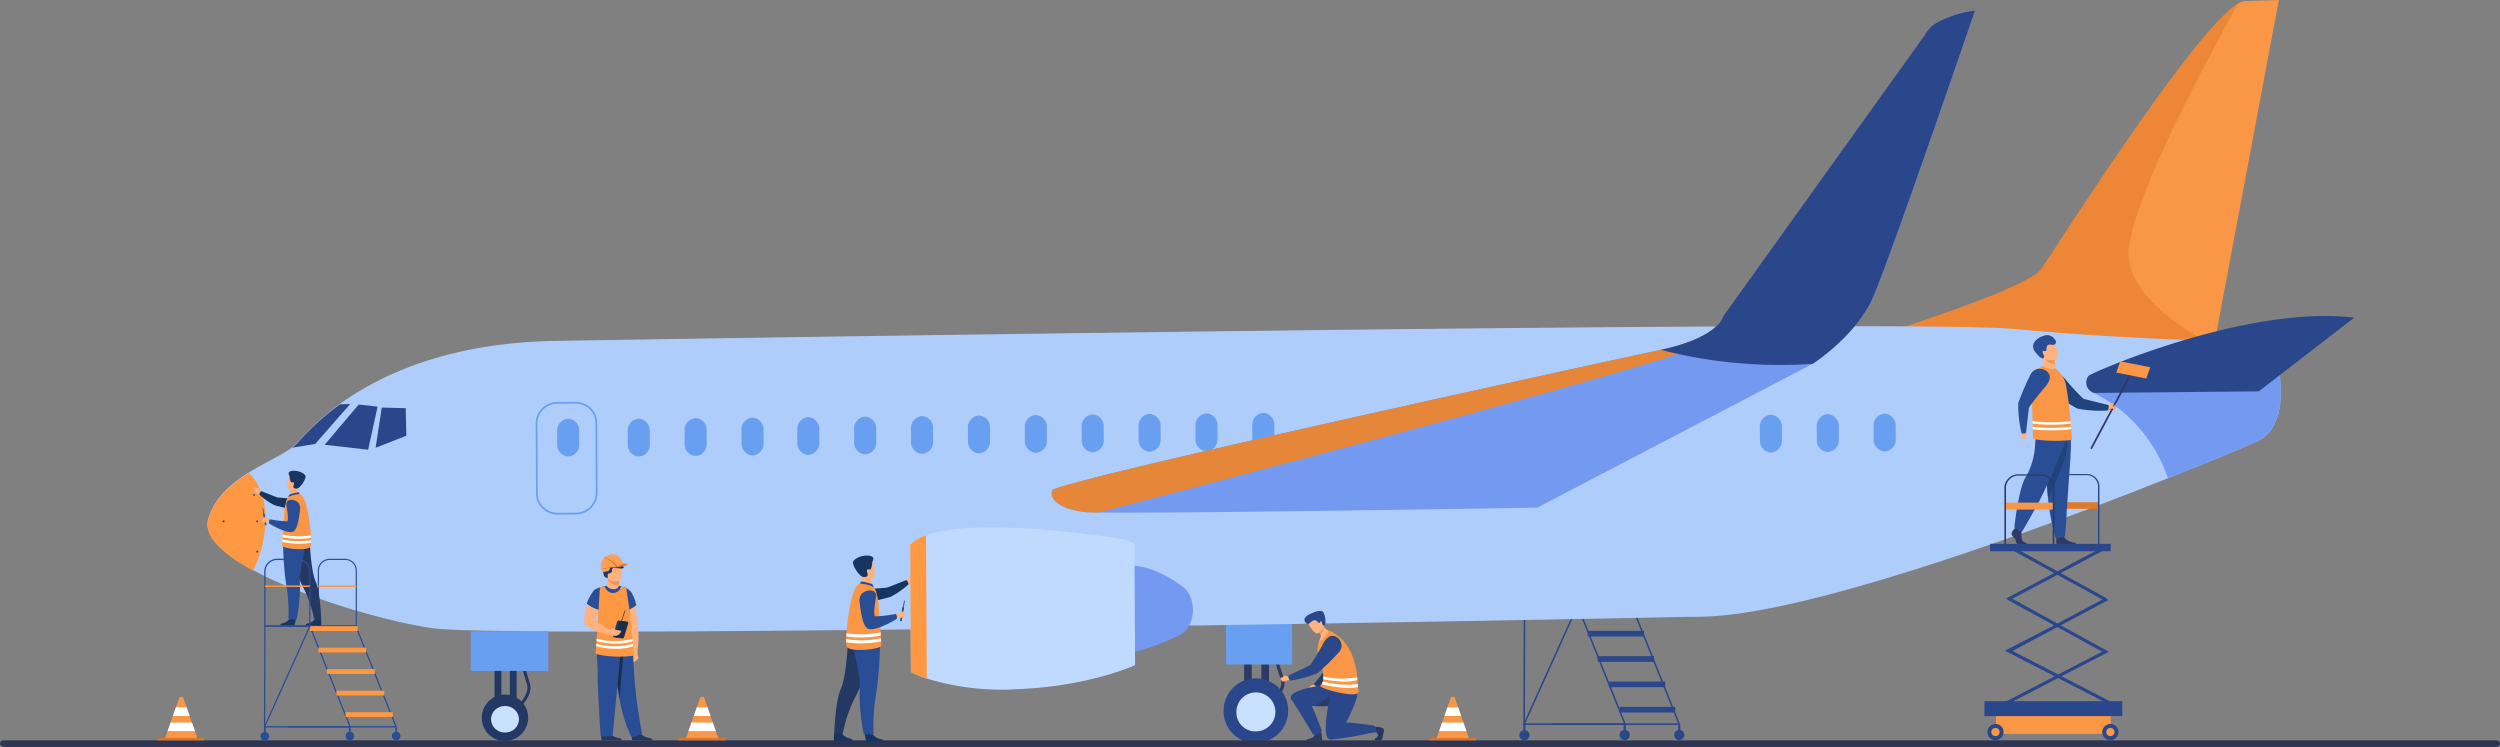 <svg xmlns="http://www.w3.org/2000/svg" width="370.686" height="110.752" viewBox="0 0 370.686 110.752">
  <rect x="0" y="0" width="370.686" height="110.752" fill="#808080" stroke="none"/>
  <g id="Grupo_99767" data-name="Grupo 99767" transform="translate(-209.314 -9324)">
    <g id="Grupo_94607" data-name="Grupo 94607" transform="translate(-1200.82 8403.097)">
      <g id="Grupo_94748" data-name="Grupo 94748" transform="translate(1635.41 1010.567)">
        <g id="Grupo_94745" data-name="Grupo 94745" transform="translate(0.601 0)">
          <path id="Trazado_151471" data-name="Trazado 151471" d="M1676.341,1041.206H1661.1l.057-17.821h8.051l.028.072Zm-15.008-.23H1676l-6.944-17.362h-7.668Z" transform="translate(-1661.103 -1023.385)" fill="#2b478b"/>
        </g>
        <g id="Grupo_94746" data-name="Grupo 94746" transform="translate(4.735 0)">
          <path id="Trazado_151472" data-name="Trazado 151472" d="M1684.833,1041.206H1665.7v-.23h18.8l-6.945-17.362H1665.7v-.229h12.009l.029.072Z" transform="translate(-1665.696 -1023.385)" fill="#2b478b"/>
        </g>
        <rect id="Rectángulo_24272" data-name="Rectángulo 24272" width="8.371" height="0.843" transform="translate(8.633 0.115)" fill="#2b478b"/>
        <rect id="Rectángulo_24273" data-name="Rectángulo 24273" width="8.371" height="0.843" transform="translate(10.124 3.872)" fill="#2b478b"/>
        <rect id="Rectángulo_24274" data-name="Rectángulo 24274" width="8.371" height="0.843" transform="translate(11.616 7.629)" fill="#2b478b"/>
        <rect id="Rectángulo_24275" data-name="Rectángulo 24275" width="8.359" height="0.843" transform="translate(13.275 11.387)" fill="#2b478b"/>
        <rect id="Rectángulo_24276" data-name="Rectángulo 24276" width="8.245" height="0.843" transform="translate(14.872 15.144)" fill="#2b478b"/>
        <path id="Trazado_151473" data-name="Trazado 151473" d="M1676.959,1044.759a.755.755,0,1,1,.755.755A.755.755,0,0,1,1676.959,1044.759Z" transform="translate(-1662.087 -1025.446)" fill="#2b478b"/>
        <g id="Grupo_94747" data-name="Grupo 94747" transform="translate(0.608 0.069)">
          <rect id="Rectángulo_24277" data-name="Rectángulo 24277" width="19.291" height="0.23" transform="matrix(0.411, -0.912, 0.912, 0.411, 0, 17.588)" fill="#2b478b"/>
        </g>
        <rect id="Rectángulo_24278" data-name="Rectángulo 24278" width="0.315" height="1.054" transform="translate(15.469 17.608)" fill="#2b478b"/>
        <path id="Trazado_151474" data-name="Trazado 151474" d="M1660.435,1044.8a.755.755,0,1,1,.756.755A.756.756,0,0,1,1660.435,1044.8Z" transform="translate(-1660.435 -1025.451)" fill="#2b478b"/>
        <rect id="Rectángulo_24279" data-name="Rectángulo 24279" width="0.315" height="1.054" transform="translate(0.598 17.647)" fill="#2b478b"/>
        <path id="Trazado_151475" data-name="Trazado 151475" d="M1685.943,1044.759a.755.755,0,1,1,.755.755A.755.755,0,0,1,1685.943,1044.759Z" transform="translate(-1662.985 -1025.446)" fill="#2b478b"/>
        <rect id="Rectángulo_24280" data-name="Rectángulo 24280" width="0.315" height="0.848" transform="translate(23.555 17.814)" fill="#2b478b"/>
      </g>
      <rect id="Rectángulo_24281" data-name="Rectángulo 24281" width="1.137" height="6.256" transform="translate(1594.604 1019.046)" fill="#2c3a64"/>
      <rect id="Rectángulo_24282" data-name="Rectángulo 24282" width="1.137" height="6.256" transform="translate(1597.162 1019.046)" fill="#2c3a64"/>
      <g id="Grupo_94749" data-name="Grupo 94749" transform="translate(1598.151 1017.802)">
        <path id="Trazado_151476" data-name="Trazado 151476" d="M1619.334,1039.12l-.3-.391c.024-.019,2.449-1.877,1.885-3.472-.627-1.774-1.137-3.688-1.143-3.708l.474-.125c.005.018.51,1.915,1.131,3.669C1622.07,1037.026,1619.446,1039.035,1619.334,1039.12Z" transform="translate(-1619.038 -1031.424)" fill="#2c3a64"/>
      </g>
      <g id="Grupo_94750" data-name="Grupo 94750" transform="translate(1486.593 1018.64)">
        <path id="Trazado_151477" data-name="Trazado 151477" d="M1495.38,1039.848l-.293-.351c.023-.018,2.182-1.841,1.675-3.416-.557-1.731-1.008-3.6-1.013-3.619l.444-.107c0,.019.452,1.872,1,3.586C1497.8,1037.81,1495.478,1039.766,1495.38,1039.848Z" transform="translate(-1495.087 -1032.355)" fill="#233862"/>
      </g>
      <path id="Trazado_151478" data-name="Trazado 151478" d="M1621.927,1032.553h-9.792l-.042-5.949,9.818-.207Z" transform="translate(-20.192 -13.119)" fill="#699ff0"/>
      <path id="Trazado_151479" data-name="Trazado 151479" d="M1778.951,923.761l-9.582,51.051-.458-.013-49.561-1.26s22.24-6.892,24.337-9.841c1.974-2.78,22.622-35.476,29.2-39.39a2.333,2.333,0,0,1,1.046-.381Z" transform="translate(-30.916 -2.857)" fill="#f99746"/>
      <path id="Trazado_151480" data-name="Trazado 151480" d="M1768.911,974.86l-49.561-1.26s22.24-6.892,24.337-9.841c1.974-2.779,22.622-35.476,29.2-39.39-5.252,9.445-17.356,32.093-16.164,38.226C1757.861,968.438,1765.254,972.954,1768.911,974.86Z" transform="translate(-30.916 -2.918)" fill="#e27727" opacity="0.5"/>
      <path id="Trazado_151481" data-name="Trazado 151481" d="M1749.9,993.354c-.059.065-.121.129-.183.191a5.05,5.05,0,0,1-.394.355h0v0c-.068.056-.139.11-.212.164s-.148.1-.224.156h0v0c-.075.05-.154.1-.235.144s-.164.093-.247.137h0v0c-.082.043-.17.085-.257.124h0v0l-.076.033h0l-.08.037h0v0c-.029.011-.058.023-.086.036h0v0l-.091.039h0v0c-.032.012-.063.027-.1.041h0v0l-.1.042h0v0l-.105.046-.109.047h0v0c-.038.016-.075.031-.114.05s-.079.033-.119.052l-.251.108h0v0c-.043.017-.088.036-.131.056h0l-.137.057-.1.043c-.359.154-.758.326-1.2.511-.081.033-.164.069-.247.105-1.149.486-2.547,1.067-4.152,1.725l-.506.206c-.279.115-.567.232-.859.351l-.191.077c-.089.037-.179.073-.27.111l-.272.11-.278.112-.279.112-.283.114-.287.115-.286.115,0,0-.291.116-.21.086a.726.726,0,0,0-.084.034h0l-.3.117q-.749.3-1.528.61l-.911.363c-.264.1-.529.208-.8.314l-.607.24c-.791.31-1.6.629-2.436.951l-.5.2-.874.337-.8.311-.9.344c-9.974,3.826-22.093,8.205-33.388,11.625-.4.12-.792.239-1.185.355q-.3.089-.59.175-.59.175-1.175.345-1.757.512-3.475.985-.572.158-1.137.31l-.566.152-1.121.3c-.372.1-.741.192-1.109.284s-.732.184-1.1.274-.724.178-1.083.264-.714.17-1.067.253-.705.162-1.054.24l-.52.116q-1.037.23-2.04.431c-.167.034-.332.069-.5.1-.33.065-.658.129-.984.189-.648.122-1.285.235-1.908.337q-.7.117-1.378.215c-.3.044-.6.086-.891.123-.44.06-.873.112-1.295.158q-.846.093-1.642.152c-.266.021-.527.037-.783.051q-.193.012-.384.019-.378.018-.743.026c-.088,0-.178,0-.272.007h-.067c-.059,0-.118,0-.178,0l-.727.016-.209,0-.262,0-.414.01-.226,0-.23,0-.475.01c-.163,0-.327.006-.5.01l-.255.005-.651.013-.311.006-.673.014c-.1,0-.2,0-.295.007-.282,0-.572.011-.867.017l-2.62.052c-.114,0-.228.006-.344.006l-.7.015-1.086.022c-.15,0-.3,0-.448.008-.348.006-.7.013-1.058.021l-.388.008-.745.013-.817.016c-.145,0-.288,0-.435.008l-.411.008-.658.013q-1.909.035-3.974.076l-.6.011c-.305,0-.613.01-.924.017l-2.2.042c-.057,0-.116,0-.174,0-.644.011-1.3.023-1.958.037h-.093l-12.669.23c-.227,0-.455.006-.683.012l-2.752.048-1.75.031c-.031,0-.065,0-.1,0q-1,.016-2.017.035c-.083,0-.166,0-.251,0q-1.785.029-3.61.063l-.936.015-.284.005q-1.6.026-3.219.054l-1.418.023-.942.016c-.637.009-1.278.021-1.92.031l-2.892.048c-.088,0-.175,0-.261,0-.4.005-.8.013-1.2.02h-.084l-3.589.058-.1,0-2.5.041c-.536.007-1.072.018-1.611.026l-1,.017-4.2.065h-.037l-7.022.106-.967.015h-.068l-3.1.046-.956.013q-1.333.021-2.669.04l-5.427.075-3.428.048q-1.077.012-2.152.029l-5.115.067c-.081,0-.162,0-.243,0l-3.2.04-4.53.054-1.807.021c-.185,0-.366,0-.548.007l-3.626.041-.531.006-2.465.026c-3.469.036-6.88.071-10.209.1l-1.2.011-.731.006-.975.008q-.972.006-1.932.016c-12.416.1-23.495.14-32.058.09q-1.309-.006-2.537-.017c-2.032-.017-3.9-.041-5.574-.072-4.749-.082-7.993-.221-9.294-.418-7.026-1.074-18.9-4.527-26.366-8.582-4.5-2.447-7.4-5.113-6.657-7.608.944-3.176,3.451-5.279,6.076-6.9,2.276-1.41,4.64-2.456,6.148-3.531.088-.064.173-.124.254-.188a5.456,5.456,0,0,0,.722-.651c.033-.039.067-.072.1-.118a39.756,39.756,0,0,1,2.877-2.922,38.191,38.191,0,0,1,3.351-2.721.142.142,0,0,0,.021-.014c5.79-4.179,15.689-8.964,31.431-9.333,0,0,30.826-.514,69.3-1.04h0l11.707-.158h0l3.979-.053h0l6.022-.078h0q5.043-.065,10.142-.127,1.021-.012,2.044-.026l4.078-.049,8.172-.1,4.07-.047c18.844-.21,37.269-.379,52.989-.461h0l1.839-.009c6.856-.032,13.165-.046,18.73-.04,2.663,0,5.156.014,7.457.027,8.331.052,14.151.176,16.438.4,5.941.569,12.562,1,18.6,1.311.5.027.991.052,1.479.076l.075,0q1.123.058,2.208.106l.067,0q1.257.059,2.453.112c1.164.049,2.282.095,3.339.136l1.337.051c5.207.193,8.666.272,8.666.272s.029.089.079.256c0,.014.008.029.013.044l.043.148c.031.108.066.235.1.378.049.19.1.409.164.653v0q.022.091.043.186h0c.047.2.1.423.146.657.034.164.069.334.1.508.017.1.036.194.054.294s.04.218.057.329c.027.159.052.321.078.487.009.067.019.133.028.2.016.118.032.237.048.356.008.062.016.124.023.186.015.12.029.241.041.364l.019.188c.012.123.023.249.033.374C1751.9,988.383,1751.637,991.44,1749.9,993.354Z" transform="translate(-3.417 -8.238)" fill="#afcdfb"/>
      <path id="Trazado_151482" data-name="Trazado 151482" d="M1779.211,995.093c-1.616.734-6.464,2.787-13.13,5.438a21.935,21.935,0,0,0-10.968-12.662l27.019-5.666C1782.911,985.544,1784.006,992.915,1779.211,995.093Z" transform="translate(-34.492 -8.701)" fill="#739af0"/>
      <g id="Grupo_94751" data-name="Grupo 94751" transform="translate(1492.748 982.121)">
        <path id="Trazado_151483" data-name="Trazado 151483" d="M1618.1,997.386h0a1.74,1.74,0,0,1-1.645-1.818l-.01-1.94a1.758,1.758,0,0,1,1.626-1.849h0a1.74,1.74,0,0,1,1.644,1.818l.01,1.941A1.757,1.757,0,0,1,1618.1,997.386Z" transform="translate(-1513.376 -991.779)" fill="#699ff0"/>
        <path id="Trazado_151484" data-name="Trazado 151484" d="M1608.731,997.473h0a1.738,1.738,0,0,1-1.644-1.817l-.01-1.942a1.757,1.757,0,0,1,1.626-1.848h0a1.739,1.739,0,0,1,1.644,1.818l.01,1.941A1.755,1.755,0,0,1,1608.731,997.473Z" transform="translate(-1512.439 -991.788)" fill="#699ff0"/>
        <path id="Trazado_151485" data-name="Trazado 151485" d="M1599.359,997.561h0a1.74,1.74,0,0,1-1.645-1.818l-.01-1.942a1.755,1.755,0,0,1,1.625-1.847h0a1.739,1.739,0,0,1,1.645,1.818l.01,1.94A1.757,1.757,0,0,1,1599.359,997.561Z" transform="translate(-1511.502 -991.797)" fill="#699ff0"/>
        <path id="Trazado_151486" data-name="Trazado 151486" d="M1589.988,997.648h0a1.738,1.738,0,0,1-1.646-1.818l-.01-1.941a1.758,1.758,0,0,1,1.626-1.849h0a1.74,1.74,0,0,1,1.644,1.818l.01,1.94A1.755,1.755,0,0,1,1589.988,997.648Z" transform="translate(-1510.565 -991.805)" fill="#699ff0"/>
        <path id="Trazado_151487" data-name="Trazado 151487" d="M1580.616,997.736h0a1.739,1.739,0,0,1-1.644-1.818l-.01-1.941a1.757,1.757,0,0,1,1.625-1.849h0a1.74,1.74,0,0,1,1.645,1.818l.01,1.941A1.757,1.757,0,0,1,1580.616,997.736Z" transform="translate(-1509.628 -991.814)" fill="#699ff0"/>
        <path id="Trazado_151488" data-name="Trazado 151488" d="M1571.244,997.823h0A1.74,1.74,0,0,1,1569.6,996l-.01-1.94a1.757,1.757,0,0,1,1.626-1.849h0a1.739,1.739,0,0,1,1.644,1.818l.01,1.941A1.757,1.757,0,0,1,1571.244,997.823Z" transform="translate(-1508.691 -991.822)" fill="#699ff0"/>
        <path id="Trazado_151489" data-name="Trazado 151489" d="M1561.872,997.91h0a1.738,1.738,0,0,1-1.644-1.817l-.01-1.941a1.757,1.757,0,0,1,1.625-1.849h0a1.74,1.74,0,0,1,1.645,1.818l.01,1.942A1.757,1.757,0,0,1,1561.872,997.91Z" transform="translate(-1507.754 -991.831)" fill="#699ff0"/>
        <path id="Trazado_151490" data-name="Trazado 151490" d="M1552.5,998h0a1.74,1.74,0,0,1-1.645-1.818l-.01-1.941a1.757,1.757,0,0,1,1.626-1.848h0a1.739,1.739,0,0,1,1.644,1.818l.01,1.94A1.757,1.757,0,0,1,1552.5,998Z" transform="translate(-1506.817 -991.84)" fill="#699ff0"/>
        <path id="Trazado_151491" data-name="Trazado 151491" d="M1543.129,998.085h0a1.738,1.738,0,0,1-1.644-1.818l-.01-1.94a1.756,1.756,0,0,1,1.625-1.848h0a1.739,1.739,0,0,1,1.645,1.818l.01,1.94A1.755,1.755,0,0,1,1543.129,998.085Z" transform="translate(-1505.88 -991.849)" fill="#699ff0"/>
        <path id="Trazado_151492" data-name="Trazado 151492" d="M1533.944,998.171h0a1.74,1.74,0,0,1-1.644-1.818l-.01-1.941a1.756,1.756,0,0,1,1.626-1.848h0a1.738,1.738,0,0,1,1.644,1.818l.01,1.94A1.757,1.757,0,0,1,1533.944,998.171Z" transform="translate(-1504.962 -991.857)" fill="#699ff0"/>
        <path id="Trazado_151493" data-name="Trazado 151493" d="M1524.572,998.258h0a1.739,1.739,0,0,1-1.644-1.818l-.01-1.94a1.757,1.757,0,0,1,1.625-1.849h0a1.74,1.74,0,0,1,1.645,1.818l.011,1.941A1.758,1.758,0,0,1,1524.572,998.258Z" transform="translate(-1504.025 -991.866)" fill="#699ff0"/>
        <path id="Trazado_151494" data-name="Trazado 151494" d="M1515.2,998.346h0a1.74,1.74,0,0,1-1.645-1.818l-.009-1.941a1.757,1.757,0,0,1,1.626-1.848h0a1.74,1.74,0,0,1,1.645,1.818l.01,1.941A1.758,1.758,0,0,1,1515.2,998.346Z" transform="translate(-1503.088 -991.875)" fill="#699ff0"/>
        <path id="Trazado_151495" data-name="Trazado 151495" d="M1503.58,998.346h0a1.74,1.74,0,0,1-1.644-1.818l-.01-1.941a1.758,1.758,0,0,1,1.626-1.848h0a1.74,1.74,0,0,1,1.645,1.818l.01,1.941A1.758,1.758,0,0,1,1503.58,998.346Z" transform="translate(-1501.926 -991.875)" fill="#699ff0"/>
      </g>
      <g id="Grupo_94752" data-name="Grupo 94752" transform="translate(1671.074 982.238)">
        <path id="Trazado_151496" data-name="Trazado 151496" d="M1720.461,997.516h0a1.739,1.739,0,0,1-1.645-1.818l-.01-1.941a1.757,1.757,0,0,1,1.626-1.849h0a1.739,1.739,0,0,1,1.644,1.818l.011,1.941A1.757,1.757,0,0,1,1720.461,997.516Z" transform="translate(-1701.936 -991.909)" fill="#699ff0"/>
        <path id="Trazado_151497" data-name="Trazado 151497" d="M1711.088,997.6h0a1.739,1.739,0,0,1-1.644-1.818l-.01-1.942a1.755,1.755,0,0,1,1.626-1.847h0a1.739,1.739,0,0,1,1.645,1.817l.01,1.942A1.758,1.758,0,0,1,1711.088,997.6Z" transform="translate(-1700.999 -991.918)" fill="#699ff0"/>
        <path id="Trazado_151498" data-name="Trazado 151498" d="M1701.717,997.691h0a1.738,1.738,0,0,1-1.644-1.818l-.011-1.941a1.757,1.757,0,0,1,1.626-1.849h0a1.739,1.739,0,0,1,1.644,1.818l.01,1.94A1.756,1.756,0,0,1,1701.717,997.691Z" transform="translate(-1700.062 -991.926)" fill="#699ff0"/>
      </g>
      <g id="Grupo_94753" data-name="Grupo 94753" transform="translate(1489.56 980.483)">
        <path id="Trazado_151499" data-name="Trazado 151499" d="M1501.675,1006.678a3.275,3.275,0,0,1-2.32-.943,3.038,3.038,0,0,1-.922-2.16l-.049-10.431a3.215,3.215,0,0,1,3.241-3.16l2.608-.024a3.269,3.269,0,0,1,2.351.944,3.037,3.037,0,0,1,.921,2.159l.049,10.431a3.215,3.215,0,0,1-3.24,3.161l-2.609.023Zm2.588-16.463h-.029l-2.608.023a2.96,2.96,0,0,0-2.988,2.9l.05,10.431a2.789,2.789,0,0,0,.846,1.979,3.028,3.028,0,0,0,2.169.869l2.607-.023a2.959,2.959,0,0,0,2.988-2.9l-.05-10.431a2.786,2.786,0,0,0-.846-1.978A3.022,3.022,0,0,0,1504.263,990.214Z" transform="translate(-1498.383 -989.959)" fill="#699ff0"/>
      </g>
      <path id="Trazado_151500" data-name="Trazado 151500" d="M1466.874,990.321l-5.189,5.927-3.382.546a5.544,5.544,0,0,0,.721-.651c.034-.038.066-.072.1-.117A39.985,39.985,0,0,1,1462,993.1a38.209,38.209,0,0,1,3.352-2.721l.02-.014Z" transform="translate(-4.816 -9.512)" fill="#2b478b"/>
      <path id="Trazado_151501" data-name="Trazado 151501" d="M1468.667,990.406l-5.049,5.966,6.451.736,1.4-6.392Z" transform="translate(-5.348 -9.521)" fill="#2b478b"/>
      <path id="Trazado_151502" data-name="Trazado 151502" d="M1472.925,990.9l-.912,5.965,4.558-1.782-.088-4.087Z" transform="translate(-6.187 -9.57)" fill="#2b478b"/>
      <rect id="Rectángulo_24283" data-name="Rectángulo 24283" width="11.505" height="5.888" transform="translate(1479.932 1014.51)" fill="#699ff0"/>
      <rect id="Rectángulo_24284" data-name="Rectángulo 24284" width="1.009" height="5.578" transform="translate(1483.462 1020.379)" fill="#233862"/>
      <rect id="Rectángulo_24285" data-name="Rectángulo 24285" width="1.009" height="5.578" transform="translate(1485.731 1020.379)" fill="#233862"/>
      <path id="Trazado_151504" data-name="Trazado 151504" d="M1489.521,1041.829a3.433,3.433,0,1,1,3.428,3.264A3.349,3.349,0,0,1,1489.521,1041.829Z" transform="translate(-7.937 -14.336)" fill="#233862"/>
      <ellipse id="Elipse_5033" data-name="Elipse 5033" cx="2.072" cy="1.972" rx="2.072" ry="1.972" transform="translate(1482.94 1025.58)" fill="#cae0ff"/>
      <g id="Grupo_94754" data-name="Grupo 94754" transform="translate(1591.574 1022.052)">
        <path id="Trazado_151505" data-name="Trazado 151505" d="M1611.73,1040.646a4.786,4.786,0,1,1,4.777,4.5A4.645,4.645,0,0,1,1611.73,1040.646Z" transform="translate(-1611.73 -1036.146)" fill="#2b478b"/>
        <path id="Trazado_151506" data-name="Trazado 151506" d="M1613.83,1040.933a2.892,2.892,0,1,1,2.887,2.719A2.808,2.808,0,0,1,1613.83,1040.933Z" transform="translate(-1611.94 -1036.353)" fill="#cae0ff"/>
      </g>
      <path id="Trazado_151507" data-name="Trazado 151507" d="M1603.258,1027.219c2.364-1.2,2.6-5.535.391-7.175s-5.166-3.215-8.316-3.142c-6.477.149-2.612,13-.452,13.063C1596.151,1030,1600.111,1028.812,1603.258,1027.219Z" transform="translate(-18.158 -12.17)" fill="#739af0"/>
      <path id="Trazado_151508" data-name="Trazado 151508" d="M1754.186,984.685c.225-.373,23.411-10.558,39.388-8.624l-14.161,10.932-24.428.237A1.613,1.613,0,0,1,1754.186,984.685Z" transform="translate(-34.364 -8.062)" fill="#2b478b"/>
      <g id="Grupo_94755" data-name="Grupo 94755" transform="translate(1566.078 922.479)">
        <path id="Trazado_151509" data-name="Trazado 151509" d="M1720.295,925.512s-12.635,36.952-15.171,42.62-8.876,9.739-8.876,9.739l-.039.018L1655.4,999.206s-53.365.892-65.013.726h0c-1.057-.017-1.77-.042-2.068-.076-3.574-.41-5.368-1.878-4.817-3.22s81.047-18.9,89.967-20.772c.084-.019.169-.038.254-.053,8.676-1.876,9.207-4.939,9.207-4.939l29.91-41.724a4.632,4.632,0,0,1,1.79-1.838A15.821,15.821,0,0,1,1720.295,925.512Z" transform="translate(-1583.401 -925.512)" fill="#739af0"/>
        <path id="Trazado_151510" data-name="Trazado 151510" d="M1714.626,927.51c-7.991,11.84-30.1,44.5-32.278,46.784-2.342,2.461-74.288,21.2-91.962,25.839h0c-1.057-.017-1.77-.042-2.068-.075-3.574-.411-5.368-1.879-4.817-3.22s81.047-18.9,89.967-20.773,9.46-4.992,9.46-4.992l29.91-41.724A4.632,4.632,0,0,1,1714.626,927.51Z" transform="translate(-1583.401 -925.712)" fill="#e58638"/>
        <path id="Trazado_151511" data-name="Trazado 151511" d="M1730.328,925.512s-12.635,36.952-15.171,42.62-8.876,9.739-8.876,9.739l-.038.018a70.943,70.943,0,0,1-22.49-2.077c8.676-1.876,9.206-4.939,9.206-4.939l29.91-41.724a4.639,4.639,0,0,1,1.789-1.838A15.824,15.824,0,0,1,1730.328,925.512Z" transform="translate(-1593.435 -925.512)" fill="#2b478b"/>
      </g>
      <path id="Trazado_151515" data-name="Trazado 151515" d="M1452.862,1009.565a17.25,17.25,0,0,1-1.778,6.59c-4.5-2.447-7.4-5.113-6.657-7.608.944-3.176,3.451-5.279,6.076-6.9l.056.134S1453.338,1004.163,1452.862,1009.565Z" transform="translate(-3.417 -10.645)" fill="#ff9843"/>
      <g id="P297LW" transform="translate(1496.773 1003.096)">
        <path id="Trazado_151516" data-name="Trazado 151516" d="M1512.553,1022s.36,2.056.757,4.206c.429,2.335.9,4.78.988,4.811.17.059.426-.279.542-.563a13.38,13.38,0,0,0,.186-3.21,6.186,6.186,0,0,0-.082-.693c-.163-.77-.187-3.492-.694-3.925A4.461,4.461,0,0,0,1512.553,1022Z" transform="translate(-1507.013 -1015.776)" fill="#ffb27d"/>
        <path id="Trazado_151517" data-name="Trazado 151517" d="M1515.082,1031.01a1.2,1.2,0,0,0,.04.666c.127.331.154.424-.082.609s-.492.445-.67.368-.067-1.586-.067-1.586Z" transform="translate(-1507.184 -1016.676)" fill="#ffb27d"/>
        <path id="Trazado_151518" data-name="Trazado 151518" d="M1514.358,1045.563c-.219-.134-.094-1.133-.094-1.133s1.022-.818,1.164-.192.971.907,1.444.984a.509.509,0,0,1,.459.341Z" transform="translate(-1507.181 -1017.975)" fill="#233862"/>
        <path id="Trazado_151519" data-name="Trazado 151519" d="M1509.313,1045.563c-.219-.134-.1-1.133-.1-1.133s1.024-.818,1.164-.192.972.907,1.445.984a.508.508,0,0,1,.459.341Z" transform="translate(-1506.676 -1017.975)" fill="#233862"/>
        <path id="Trazado_151520" data-name="Trazado 151520" d="M1510.851,1032.478c.363,1.538.822,3.294,1,4.284.021.115.038.22.051.312s.021.173.025.24a20.539,20.539,0,0,0,1.823,6.194c.4.153,1.044-.172,1.379-.278a.288.288,0,0,0,.2-.326,71.269,71.269,0,0,1-1.27-10.958c-.05-1.434-.114-2.453-.114-2.453s-3.576-.954-3.6.253A15.93,15.93,0,0,0,1510.851,1032.478Z" transform="translate(-1506.793 -1016.488)" fill="#2a4e96"/>
        <path id="Trazado_151521" data-name="Trazado 151521" d="M1510.907,1032.666c.364,1.538.822,3.294,1,4.284.021.115.13,1.088.144,1.181l.626-7.112-.887.082Z" transform="translate(-1506.848 -1016.677)" fill="#192e4f"/>
        <path id="Trazado_151522" data-name="Trazado 151522" d="M1511.918,1019.983v.175s.048.548-.626.627-1.185-.213-1.167-.635a4.876,4.876,0,0,0,.132-.822,1.9,1.9,0,0,0-.024-.328l1.306-.026.384.063Z" transform="translate(-1506.77 -1015.473)" fill="#ffb27d"/>
        <path id="Trazado_151523" data-name="Trazado 151523" d="M1511.934,1018.97l-.005.946a1.1,1.1,0,0,1-.471.1,1.458,1.458,0,0,1-1.191-.76,1.8,1.8,0,0,0-.024-.328l1.306-.026Z" transform="translate(-1506.782 -1015.466)" fill="#ed975d"/>
        <path id="Trazado_151524" data-name="Trazado 151524" d="M1512.068,1030.182l-1.261,13.179a3.53,3.53,0,0,1-1.778.069s-.491-7.206-.445-8.967-.4-4.713.1-5.038S1512.068,1030.182,1512.068,1030.182Z" transform="translate(-1506.603 -1016.511)" fill="#2a4e96"/>
        <path id="Trazado_151525" data-name="Trazado 151525" d="M1511.975,1019.18s-1.672.339-1.867-.707-.541-1.7.518-1.965,1.342.1,1.492.433S1512.4,1019.066,1511.975,1019.18Z" transform="translate(-1506.747 -1015.218)" fill="#ffb27d"/>
        <path id="Trazado_151526" data-name="Trazado 151526" d="M1510.146,1018.658s-.581.131-.636-.927c-.022-.408-.124-1.839,1.041-1.789a2.371,2.371,0,0,1,1.8.849c.8.9-1.139.229-1.4.438s-.012.551-.306.674-.528.123-.477.392S1510.146,1018.658,1510.146,1018.658Z" transform="translate(-1506.708 -1015.169)" fill="#233862"/>
        <path id="Trazado_151527" data-name="Trazado 151527" d="M1512.471,1016.726a5.745,5.745,0,0,1-.842.233l-1.031.071-1.412.248a1.883,1.883,0,0,1,.415-1.707h0a.661.661,0,0,1,.053-.048,1.843,1.843,0,0,1,.771-.379C1512.113,1014.72,1512.464,1016.664,1512.471,1016.726Z" transform="translate(-1506.671 -1015.084)" fill="#ff9e55"/>
        <g id="Grupo_94756" data-name="Grupo 94756" transform="translate(2.916 0.437)">
          <path id="Trazado_151528" data-name="Trazado 151528" d="M1511.7,1016.977l-.267.035a3.625,3.625,0,0,0-1.794-1.374l.013-.018h0c.014-.017.025-.026.045-.051l.009,0A3.911,3.911,0,0,1,1511.7,1016.977Z" transform="translate(-1509.638 -1015.569)" fill="#e27830"/>
        </g>
        <path id="Trazado_151529" data-name="Trazado 151529" d="M1510.6,1017.246a1.144,1.144,0,0,0-.229.4c-.047.2-.964.317-1.027.214a2.776,2.776,0,0,1-.156-.368Z" transform="translate(-1506.677 -1015.3)" fill="#ff9e55"/>
        <path id="Trazado_151530" data-name="Trazado 151530" d="M1510.761,1017.181a6.838,6.838,0,0,0,2.46-.375.072.072,0,0,0-.015-.134,3.227,3.227,0,0,0-.639-.072A3.312,3.312,0,0,1,1510.761,1017.181Z" transform="translate(-1506.834 -1015.235)" fill="#e27830"/>
        <path id="Trazado_151531" data-name="Trazado 151531" d="M1506.787,1022.926a6.978,6.978,0,0,1,1.136-2.061,4.3,4.3,0,0,1,1.3-.481c.139-.032.264-.059.361-.079.126-.026.2-.04.207-.04h0a.564.564,0,0,0,.236.3,1.617,1.617,0,0,0,.866.2.717.717,0,0,0,.688-.516h0l.093.029c.087.028.23.075.4.139a2.241,2.241,0,0,1,1.361.851,6.461,6.461,0,0,1,.712,1.87,3.784,3.784,0,0,1-.958.6.206.206,0,0,1-.073,0c.032,4.44.234,5.124.139,5.124a2.6,2.6,0,0,1-1.935.571,10.515,10.515,0,0,1-1.422-.106c-1.122-.167-1.44-.4-1.435-.515s.061-2.915.074-3.065a9.573,9.573,0,0,0,.029-1.9A4.607,4.607,0,0,1,1506.787,1022.926Z" transform="translate(-1506.437 -1015.6)" fill="#2a4e96"/>
        <path id="Trazado_151532" data-name="Trazado 151532" d="M1513.988,1030.62a12.935,12.935,0,0,1-1.666.149q-.265.011-.563.011c-.448,0-.942-.016-1.465-.066-.183-.016-.371-.037-.562-.062a13.48,13.48,0,0,1-1.466-.276l.075-1.139.024-.378.025-.378.026-.377.309-4.694.172-2.916.641-.156.044.064.274.419a1.195,1.195,0,0,0,1.772.232,1.189,1.189,0,0,0,.324-.449l.1-.248.111.041.643.236.462,3.113.458,4.381.039.374.038.367.039.375Z" transform="translate(-1506.585 -1015.609)" fill="#ff9843"/>
        <path id="Trazado_151533" data-name="Trazado 151533" d="M1510.809,1027.418a1.189,1.189,0,0,1,.414-.206c.18-.026.484-.141.434-.034s-.381.275-.381.275Z" transform="translate(-1506.839 -1016.288)" fill="#ffb27d"/>
        <g id="Grupo_94757" data-name="Grupo 94757" transform="translate(1.807 12.494)">
          <path id="Trazado_151534" data-name="Trazado 151534" d="M1513.781,1029.364a8.068,8.068,0,0,1-2.465.359c-.354,0-.691-.019-.994-.049a12.338,12.338,0,0,1-1.917-.331l.026-.377a9.92,9.92,0,0,0,5.311.023Z" transform="translate(-1508.405 -1028.966)" fill="#fff"/>
        </g>
        <g id="Grupo_94758" data-name="Grupo 94758" transform="translate(1.757 13.248)">
          <path id="Trazado_151535" data-name="Trazado 151535" d="M1513.853,1030.189a7.987,7.987,0,0,1-2.543.383c-.355,0-.69-.019-.994-.047a12.5,12.5,0,0,1-1.967-.344l.024-.378a9.913,9.913,0,0,0,5.44.01Z" transform="translate(-1508.35 -1029.804)" fill="#fff"/>
        </g>
        <path id="Trazado_151536" data-name="Trazado 151536" d="M1506.538,1026.488a12.945,12.945,0,0,0,3.51,1.363s.309-.4.215-.576c-.071-.13-2.27-1.545-2.281-1.588-.03-.108.342-.774.553-1.531a5.682,5.682,0,0,1-1.693-.842C1506.569,1024.263,1506.188,1025.733,1506.538,1026.488Z" transform="translate(-1506.398 -1015.907)" fill="#ffb27d"/>
        <g id="Grupo_94759" data-name="Grupo 94759" transform="translate(4.236 8.344)">
          <path id="Trazado_151537" data-name="Trazado 151537" d="M1511.288,1028.488l.915.112a.21.21,0,0,0,.226-.148l.626-2.076a.21.21,0,0,0-.175-.268l-.915-.112a.21.21,0,0,0-.226.148l-.626,2.076A.209.209,0,0,0,1511.288,1028.488Z" transform="translate(-1511.104 -1024.519)" fill="#233862"/>
          <path id="Trazado_151538" data-name="Trazado 151538" d="M1511.647,1028.532l.916.112a.21.21,0,0,0,.226-.148l.626-2.076a.211.211,0,0,0-.176-.269l-.915-.111a.209.209,0,0,0-.226.148l-.626,2.076A.209.209,0,0,0,1511.647,1028.532Z" transform="translate(-1511.14 -1024.523)" fill="#192e4f"/>
          <path id="Trazado_151539" data-name="Trazado 151539" d="M1512.383,1026.271h0a.063.063,0,0,0,.065-.041l.613-1.822a.039.039,0,0,0-.032-.053h0a.065.065,0,0,0-.065.042l-.613,1.821A.038.038,0,0,0,1512.383,1026.271Z" transform="translate(-1511.228 -1024.354)" fill="#192e4f"/>
        </g>
        <path id="Trazado_151540" data-name="Trazado 151540" d="M1510.3,1027.4a.453.453,0,0,0,.278.07.771.771,0,0,0,.291-.11c.117-.079.375.026.451.077.213.142.933.136.933.279a1.107,1.107,0,0,1-.692.66,2.538,2.538,0,0,1-1.123-.126Z" transform="translate(-1506.788 -1016.309)" fill="#ffb27d"/>
      </g>
      <g id="Grupo_94763" data-name="Grupo 94763" transform="translate(1599.968 1011.45)">
        <path id="Trazado_151541" data-name="Trazado 151541" d="M1626.681,1036.545a1.792,1.792,0,0,0-.7.231c-.132.148-.213.264-.132.329a7.663,7.663,0,0,0,1.337-.256Z" transform="translate(-1621.533 -1025.584)" fill="#ffb27d"/>
        <path id="Trazado_151542" data-name="Trazado 151542" d="M1628.128,1034.308l-1.534,1.964a.7.7,0,0,0,.561.313,2.7,2.7,0,0,0,1.337-.313C1628.492,1036.189,1628.128,1034.308,1628.128,1034.308Z" transform="translate(-1621.611 -1025.361)" fill="#2c3a64"/>
        <path id="Trazado_151543" data-name="Trazado 151543" d="M1622.891,1038.755c.446.514,1.388.847,3.2.931q.219.01.44.016c.152,0,.3.008.455.01.494.007.985,0,1.453-.014s.885-.04,1.277-.073a8.351,8.351,0,0,0,1.693-.263.6.6,0,0,0,.2-.1.347.347,0,0,0,.078-.1,1.276,1.276,0,0,0-.084-.944,9.11,9.11,0,0,0-.82-1.588l-.133-.207c-.077-.116-.123-.183-.123-.183s-.849.078-2.01.228c-.236.031-.487.065-.745.1-2.5.354-4.986.988-4.983,1.831A.465.465,0,0,0,1622.891,1038.755Z" transform="translate(-1621.23 -1025.554)" fill="#2b478b"/>
        <path id="Trazado_151544" data-name="Trazado 151544" d="M1626.337,1039.862c.152,0,.854.035,1.006.037.495.007.985,0,1.453-.014l.44-1.773A7.176,7.176,0,0,1,1626.337,1039.862Z" transform="translate(-1621.585 -1025.741)" fill="#2c3a64"/>
        <path id="Trazado_151545" data-name="Trazado 151545" d="M1627.7,1045.589h-2.421a.43.43,0,0,1,.354-.251c.382-.068,1.043-.274.959-.824s.842-.63.842-.63A6.5,6.5,0,0,1,1627.7,1045.589Z" transform="translate(-1621.479 -1026.318)" fill="#2c3a64"/>
        <path id="Trazado_151546" data-name="Trazado 151546" d="M1622.858,1038.84s3,4.724,3.253,5.285c0,0,1.022.1,1.267-.634,0,0-1.785-4.985-2.569-5.4S1622.858,1038.84,1622.858,1038.84Z" transform="translate(-1621.237 -1025.73)" fill="#2b478b"/>
        <g id="Grupo_94760" data-name="Grupo 94760" transform="translate(3.585)">
          <path id="Trazado_151547" data-name="Trazado 151547" d="M1629.362,1027.728s-1.035,1.415-1.956,1.491a2.8,2.8,0,0,1,.253-.662.45.45,0,0,0-.005-.444l-.049-.085a5.292,5.292,0,0,1-.26-.512l.423-.767.087-.412a2.8,2.8,0,0,0,.25.519A1.963,1.963,0,0,0,1629.362,1027.728Z" transform="translate(-1625.271 -1024.563)" fill="#ffb27d"/>
          <path id="Trazado_151548" data-name="Trazado 151548" d="M1628.145,1026.893a1.191,1.191,0,0,1-.54,1.18,5.283,5.283,0,0,1-.26-.512l.423-.766C1628.106,1026.743,1628.145,1026.893,1628.145,1026.893Z" transform="translate(-1625.271 -1024.609)" fill="#ed975d"/>
          <path id="Trazado_151549" data-name="Trazado 151549" d="M1627.047,1027.827s1.3-.706.845-1.507-.591-1.432-1.437-1.015-.835.813-.748,1.117S1626.7,1027.99,1627.047,1027.827Z" transform="translate(-1625.103 -1024.447)" fill="#ffb27d"/>
          <path id="Trazado_151550" data-name="Trazado 151550" d="M1627.825,1024.644c.007-.02.033-.044.1-.073a.281.281,0,0,0-.138.013.363.363,0,0,0-.339-.215.218.218,0,0,1,.153.109c-.259-.121-.708-.109-1.77.4-1.4.672-.56,1.427-.33,1.467s.582-.449.941-.555.622.379.767.4.05-.082.182-.216.251.128.272.321.33.338.33.338l.128-.328a2.74,2.74,0,0,0-.245-1.616Z" transform="translate(-1625.04 -1024.367)" fill="#2b478b"/>
        </g>
        <path id="Trazado_151551" data-name="Trazado 151551" d="M1636.667,1044.034s.3.458.372.606a.439.439,0,0,1-.275.512c-.182.041-.209.366-.209.366h.884a.233.233,0,0,0,.214-.132,3.15,3.15,0,0,0,.178-.75,1.8,1.8,0,0,0,.111-.717c-.046-.255-.481-.4-1.276-.4C1635.795,1043.521,1636.667,1044.034,1636.667,1044.034Z" transform="translate(-1622.579 -1026.281)" fill="#233862"/>
        <path id="Trazado_151552" data-name="Trazado 151552" d="M1633.185,1036.9c-.667.707-5.565-.755-5.154-1.128.1-.095.068-.208.111-.361a5.036,5.036,0,0,0-.375-2.44c-.04-.111-.068-.181-.074-.2a8.376,8.376,0,0,1-.377-1.365,3.978,3.978,0,0,1,.062-2.16l0-.006c.917-.268,1.423-1.618,1.423-1.618s2.906.825,3.961,4.973c0,0,.055.265.121.661h0c.02.122.041.257.063.4.113.738.177,1.684.245,2.389l.008.074C1633.237,1036.427,1633.295,1036.782,1633.185,1036.9Z" transform="translate(-1621.671 -1024.692)" fill="#f99746"/>
        <path id="Trazado_151553" data-name="Trazado 151553" d="M1629.462,1037.15s.488.064,1.473.137c1.021.076,2.1.236,2.278.58a1.471,1.471,0,0,1-.1.8,19.263,19.263,0,0,1-1.558,3.542c1.789.1,4.223.5,4.223.5a1.075,1.075,0,0,1,.232.978c-.128,0-.512.054-1.036.139a48.247,48.247,0,0,1-5.643.933.688.688,0,0,1-.643-.513h0C1628.1,1042.449,1629.462,1037.15,1629.462,1037.15Z" transform="translate(-1621.805 -1025.645)" fill="#2b478b"/>
        <path id="Trazado_151554" data-name="Trazado 151554" d="M1633.227,1037.34c-.667.708-5.977-.723-5.568-1.1a1.268,1.268,0,0,0,.17-.22,1.763,1.763,0,0,0,.2-.392l0-.008a1.875,1.875,0,0,0,.057-.326,2.8,2.8,0,0,0,.014-.414,5.269,5.269,0,0,0-.293-1.472c-.041-.112-.069-.181-.074-.2l.253-.252.925-.923a4.58,4.58,0,0,0,.791.662,5.713,5.713,0,0,0,3.225,1c.02.123.04.257.063.4.041.278.078.583.108.9.014.139.029.277.041.416.018.208.037.414.053.611.013.153.026.3.041.438,0,.011,0,.019,0,.029s.007.048.009.073C1633.28,1036.868,1633.339,1037.222,1633.227,1037.34Z" transform="translate(-1621.715 -1025.134)" fill="#f99746"/>
        <path id="Trazado_151555" data-name="Trazado 151555" d="M1621.487,1035.96a3.746,3.746,0,0,0,.916-.281c.431-.041.016-.465.016-.465a7.393,7.393,0,0,0-.792-.14,1.1,1.1,0,0,0-.164.031l.073.174s-.472.072-.478.2S1621.338,1035.96,1621.487,1035.96Z" transform="translate(-1621.057 -1025.437)" fill="#ffb27d"/>
        <path id="Trazado_151556" data-name="Trazado 151556" d="M1622.417,1034.769c-.1-.3.042-.394.042-.394s2.956-1.4,3.2-1.557a34.122,34.122,0,0,0,1.868-3.115s.6-1.211,1.371-1.187a1.381,1.381,0,0,1,1.243.872,1.4,1.4,0,0,1-.253,1.554,37.4,37.4,0,0,1-3.124,3.075,17.564,17.564,0,0,1-4.1,1.133A1.009,1.009,0,0,1,1622.417,1034.769Z" transform="translate(-1621.189 -1024.781)" fill="#2b478b"/>
        <g id="Grupo_94761" data-name="Grupo 94761" transform="translate(6.375 9.75)">
          <path id="Trazado_151557" data-name="Trazado 151557" d="M1633.194,1035.728a7.047,7.047,0,0,1-1.952.239,15.665,15.665,0,0,1-3.1-.353,2.852,2.852,0,0,0,.014-.414,11.788,11.788,0,0,0,5,.113C1633.167,1035.451,1633.181,1035.589,1633.194,1035.728Z" transform="translate(-1628.14 -1035.2)" fill="#fff"/>
        </g>
        <g id="Grupo_94762" data-name="Grupo 94762" transform="translate(6.114 10.49)">
          <path id="Trazado_151558" data-name="Trazado 151558" d="M1633.258,1036.86a7.646,7.646,0,0,1-1.448.127,16.67,16.67,0,0,1-3.96-.566,1.737,1.737,0,0,0,.2-.391l0-.008a13.511,13.511,0,0,0,5.164.4C1633.231,1036.575,1633.244,1036.721,1633.258,1036.86Z" transform="translate(-1627.85 -1036.022)" fill="#fff"/>
        </g>
      </g>
      <g id="Grupo_94770" data-name="Grupo 94770" transform="translate(1704.379 970.609)">
        <rect id="Rectángulo_24286" data-name="Rectángulo 24286" width="6.038" height="0.974" transform="translate(10.904 24.762)" fill="#e27727"/>
        <g id="Grupo_94764" data-name="Grupo 94764" transform="translate(10.797 20.576)">
          <path id="Trazado_151559" data-name="Trazado 151559" d="M1755.314,1012.5h-6.252v-8.986a1.908,1.908,0,0,1,2.08-1.66h2.091a1.908,1.908,0,0,1,2.08,1.66Zm-6.037-.171h5.824v-8.815a1.712,1.712,0,0,0-1.867-1.489h-2.091a1.712,1.712,0,0,0-1.866,1.489Z" transform="translate(-1749.063 -1001.85)" fill="#2b478b"/>
        </g>
        <g id="Grupo_94768" data-name="Grupo 94768" transform="translate(4.014 0)">
          <path id="Trazado_151560" data-name="Trazado 151560" d="M1758.153,991.218c-.255.2-.558-.005-.948-.136s.1-.569.1-.569a.12.12,0,0,0,.037-.011,3.46,3.46,0,0,1,.769-.229.715.715,0,0,1,.2,0C1758.777,990.367,1758.408,991.015,1758.153,991.218Z" transform="translate(-1743.078 -980.115)" fill="#ed975d"/>
          <path id="Trazado_151561" data-name="Trazado 151561" d="M1758.185,990.61l-.146.168-.545.035s-.074-.18-.125-.311a2.113,2.113,0,0,1,.953-.246Z" transform="translate(-1743.11 -980.114)" fill="#ffb27d"/>
          <g id="Grupo_94765" data-name="Grupo 94765" transform="translate(11.678 3.875)">
            <rect id="Rectángulo_24287" data-name="Rectángulo 24287" width="0.26" height="12.543" transform="matrix(0.883, 0.47, -0.47, 0.883, 5.897, 1.819)" fill="#2c3a64"/>
            <path id="Trazado_151562" data-name="Trazado 151562" d="M1763.228,985.835l-4.448-.874.592-1.668,4.447.874Z" transform="translate(-1754.929 -983.293)" fill="#f99746"/>
          </g>
          <path id="Trazado_151563" data-name="Trazado 151563" d="M1758.625,990.418s-.338.153-.376.323-.023.455.1.427a.67.67,0,0,0,.349-.483A.52.52,0,0,0,1758.625,990.418Z" transform="translate(-1743.196 -980.13)" fill="#ed975d"/>
          <path id="Trazado_151564" data-name="Trazado 151564" d="M1746.6,984.113a7.6,7.6,0,0,0-1.589.956c-.239.316.9.592.9.592l.917-.721Z" transform="translate(-1741.871 -979.5)" fill="#2a4e96"/>
          <path id="Trazado_151565" data-name="Trazado 151565" d="M1757.315,990.851a.449.449,0,0,0,.3.178c.169,0,.7.023.743-.075s-.292-.352-.439-.347S1757.434,990.634,1757.315,990.851Z" transform="translate(-1743.105 -980.149)" fill="#ffb27d"/>
          <path id="Trazado_151566" data-name="Trazado 151566" d="M1756.509,990.338c.043-.333-.126-.4-.126-.4s-3.363-.811-3.646-.918a36.053,36.053,0,0,1-2.607-2.819s-.885-1.122-1.673-.931a1.456,1.456,0,0,0-1.1,1.172,1.474,1.474,0,0,0,.6,1.552,39.333,39.333,0,0,0,3.9,2.5,18.52,18.52,0,0,0,4.485.286A1.06,1.06,0,0,0,1756.509,990.338Z" transform="translate(-1742.105 -979.614)" fill="#1f437c"/>
          <path id="Trazado_151567" data-name="Trazado 151567" d="M1751.909,1013.35l-2.82.016a.265.265,0,0,1-.061-.017c-.188-.093-.133-.814-.111-1.037,0-.041.006-.066.006-.066s.988-.8,1.128-.193c0,.019.009.038.014.056h0c.176.567.947.821,1.392.891A.484.484,0,0,1,1751.909,1013.35Z" transform="translate(-1742.262 -982.271)" fill="#2c3a64"/>
          <path id="Trazado_151568" data-name="Trazado 151568" d="M1746.5,984.5a1.793,1.793,0,0,0,1.949.251,3.174,3.174,0,0,0,.07-.977c-.008-.049-.015-.1-.022-.141-.07-.45-.1-.7-.1-.7h0c-.051-.011-1.7-.385-1.687-.332A2.768,2.768,0,0,1,1746.5,984.5Z" transform="translate(-1742.024 -979.348)" fill="#ffb27d"/>
          <path id="Trazado_151569" data-name="Trazado 151569" d="M1746.965,982.884a2.441,2.441,0,0,0,1.583.774c-.07-.45-.1-.7-.1-.7h0A10.171,10.171,0,0,0,1746.965,982.884Z" transform="translate(-1742.07 -979.375)" fill="#ed975d"/>
          <path id="Trazado_151570" data-name="Trazado 151570" d="M1748.679,982.546s-1.664.7-2.084-.344-.916-1.656.128-2.146,1.413-.176,1.638.138S1749.1,982.338,1748.679,982.546Z" transform="translate(-1741.984 -979.069)" fill="#ffb27d"/>
          <path id="Trazado_151571" data-name="Trazado 151571" d="M1746.6,982.406c-.021.019-.374.2-1.317-1.092a1.245,1.245,0,0,1-.116-1.133,2.26,2.26,0,0,1,1.43-1.08,1.3,1.3,0,0,1,1.6.382,1.239,1.239,0,0,0,.157.2.44.44,0,0,1-.368.734,1.685,1.685,0,0,0-.651-.014c-.26.133-.284.581-.281.722s-.01.262-.375.2-.073.514,0,.622C1746.68,981.943,1746.778,982.246,1746.6,982.406Z" transform="translate(-1741.882 -978.988)" fill="#2a4e96"/>
          <path id="Trazado_151572" data-name="Trazado 151572" d="M1743.765,1013.273l-1.064.005c-.223,0-.472-.22-.537-.629s-.524-.629-.625-.963.405-.808.405-.808l.084-.11.088-.115.844.194s.022.2.036.456c.01.185.016.4.007.585-.022.447.13.926.526,1.011S1743.765,1013.273,1743.765,1013.273Z" transform="translate(-1741.526 -982.154)" fill="#2c3a64"/>
          <path id="Trazado_151573" data-name="Trazado 151573" d="M1750.877,995.411s.029,1.894-.135,4.154c-.224,3.07-.494,6.841-.517,7.555-.043,1.24-.231,3.224-.231,3.224a1.562,1.562,0,0,1-1.412.28,32.487,32.487,0,0,1-1.111-5.82l-.012-.149c-.239-3.047-.622-9.467-.622-9.467Z" transform="translate(-1742.057 -980.607)" fill="#2a4e96"/>
          <path id="Trazado_151574" data-name="Trazado 151574" d="M1750.288,995.8s.3.674-.231,2.877a52.572,52.572,0,0,1-2.587,6.126l-.012-.149c-.239-3.047-.622-9.467-.622-9.467Z" transform="translate(-1742.057 -980.607)" fill="#1f437c"/>
          <path id="Trazado_151575" data-name="Trazado 151575" d="M1750,995.316s-2.8,7.17-4.569,10.377-2.322,4.1-2.322,4.1-1.025-.4-1.12-.682c0,0,.649-6.178,1.837-7.69a11.041,11.041,0,0,0,1.235-4.354,12.3,12.3,0,0,1,.169-1.622Z" transform="translate(-1741.573 -980.62)" fill="#2a4e96"/>
          <path id="Trazado_151576" data-name="Trazado 151576" d="M1750.807,995.035c-2.745.3-5.779-.023-5.775-.256,0-.207-.007-.7-.022-1.335,0-.118-.007-.24-.01-.365,0-.153-.007-.31-.011-.47,0-.12-.007-.243-.01-.369-.052-1.739-.118-3.728-.128-3.9-.045-.764.4-.884.472-1.546.128-1.231-1.753-1.637,1.214-2.669.087-.028.326.144.755.33a1.521,1.521,0,0,0,1.078-.034l.454.412a4.75,4.75,0,0,1,1.044,1.734,50.347,50.347,0,0,1,.734,5.678c.011.124.022.246.033.364.014.159.028.313.039.463.011.125.02.246.029.364C1750.778,994.385,1750.819,995.033,1750.807,995.035Z" transform="translate(-1741.858 -979.5)" fill="#f99746"/>
          <path id="Trazado_151577" data-name="Trazado 151577" d="M1743.2,995.048a1.361,1.361,0,0,0,0,.469c.049.19.3.719.38.69.3-.1.087-.7.189-.766.066-.041.007.241.064.3s.14-.2.151-.341-.187-.4-.187-.4Z" transform="translate(-1741.691 -980.588)" fill="#ffb27d"/>
          <path id="Trazado_151578" data-name="Trazado 151578" d="M1743.456,994.127c.288-.021.325-.156.325-.156s.388-3.424.449-3.72a36.242,36.242,0,0,1,2.37-3.02s.967-1.052.653-1.8a1.458,1.458,0,0,0-1.331-.9,1.494,1.494,0,0,0-1.463.814,38.15,38.15,0,0,0-1.83,4.266,17.343,17.343,0,0,0,.486,4.43S1743.193,994.146,1743.456,994.127Z" transform="translate(-1741.632 -979.542)" fill="#2a4e96"/>
          <g id="Grupo_94766" data-name="Grupo 94766" transform="translate(3.12 12.739)">
            <path id="Trazado_151579" data-name="Trazado 151579" d="M1750.649,993.507a21.851,21.851,0,0,1-2.758.166,25.711,25.711,0,0,1-2.886-.162q-.006-.18-.011-.369a24.159,24.159,0,0,0,5.623,0Q1750.633,993.33,1750.649,993.507Z" transform="translate(-1744.993 -993.142)" fill="#fff"/>
          </g>
          <g id="Grupo_94767" data-name="Grupo 94767" transform="translate(3.142 13.567)">
            <path id="Trazado_151580" data-name="Trazado 151580" d="M1750.719,994.425a22.111,22.111,0,0,1-2.826.173,25.252,25.252,0,0,1-2.865-.16c0-.118-.008-.24-.011-.365a24.276,24.276,0,0,0,5.673-.011C1750.7,994.187,1750.71,994.309,1750.719,994.425Z" transform="translate(-1745.017 -994.062)" fill="#fff"/>
          </g>
        </g>
        <rect id="Rectángulo_24288" data-name="Rectángulo 24288" width="17.003" height="2.885" transform="translate(1.716 56.227)" fill="#f99746"/>
        <path id="Trazado_151581" data-name="Trazado 151581" d="M1737.55,1044.241a1.2,1.2,0,1,1,1.2,1.189A1.194,1.194,0,0,1,1737.55,1044.241Z" transform="translate(-1737.114 -985.393)" fill="#2b478b"/>
        <path id="Trazado_151582" data-name="Trazado 151582" d="M1738.206,1044.306a.611.611,0,1,1,.611.6A.607.607,0,0,1,1738.206,1044.306Z" transform="translate(-1737.18 -985.458)" fill="#f99746"/>
        <path id="Trazado_151583" data-name="Trazado 151583" d="M1756.478,1044.241a1.2,1.2,0,1,1,1.2,1.189A1.195,1.195,0,0,1,1756.478,1044.241Z" transform="translate(-1739.007 -985.393)" fill="#2b478b"/>
        <path id="Trazado_151584" data-name="Trazado 151584" d="M1757.134,1044.306a.612.612,0,1,1,.612.6A.608.608,0,0,1,1757.134,1044.306Z" transform="translate(-1739.073 -985.458)" fill="#f99746"/>
        <rect id="Rectángulo_24289" data-name="Rectángulo 24289" width="20.434" height="2.212" transform="translate(0 54.26)" fill="#2b478b"/>
        <path id="Trazado_151585" data-name="Trazado 151585" d="M1756.062,1036.742l-7.229-3.731,7.01-3.625-.488-.282-6.644-3.646,7.042-3.74-.358-.341-6.683-3.667,7.042-3.741-.224-.412-7.31,3.884-7.073-3.882-.23.41,6.808,3.735-6.806,3.615-.307.186.3.213,6.808,3.736-7.283,3.771,7.371,3.789-7.2,3.731.22.415,7.492-3.882,7.521,3.882Zm-14.527-15.222,6.68-3.548,6.684,3.667-6.68,3.548Zm.024,7.736,6.656-3.535,6.638,3.642-6.531,3.383Z" transform="translate(-1737.404 -982.444)" fill="#2b478b"/>
        <rect id="Rectángulo_24290" data-name="Rectángulo 24290" width="7.164" height="1.031" transform="translate(3.078 24.823)" fill="#f99746"/>
        <g id="Grupo_94769" data-name="Grupo 94769" transform="translate(2.962 20.63)">
          <path id="Trazado_151586" data-name="Trazado 151586" d="M1747.753,1012.57h-7.4v-8.853a2.078,2.078,0,0,1,2.266-1.808h2.866a2.077,2.077,0,0,1,2.265,1.808Zm-7.163-.186h6.932v-8.666a1.865,1.865,0,0,0-2.033-1.623h-2.866a1.866,1.866,0,0,0-2.033,1.623Z" transform="translate(-1740.357 -1001.909)" fill="#2c3a64"/>
        </g>
        <rect id="Rectángulo_24291" data-name="Rectángulo 24291" width="17.889" height="1.099" transform="translate(0.833 30.931)" fill="#2b478b"/>
      </g>
      <rect id="Rectángulo_24292" data-name="Rectángulo 24292" width="370.686" height="0.983" rx="0.492" transform="translate(1410.134 1030.672)" fill="#2e3552"/>
      <circle id="Elipse_5035" data-name="Elipse 5035" cx="0.147" cy="0.147" r="0.147" transform="translate(1447.656 994.153)" fill="#2a4e96"/>
      <path id="Trazado_151587" data-name="Trazado 151587" d="M1452.345,1009.628a.147.147,0,1,1,.147.146A.147.147,0,0,1,1452.345,1009.628Z" transform="translate(-4.22 -11.428)" fill="#2a4e96"/>
      <path id="Trazado_151588" data-name="Trazado 151588" d="M1452.345,1014.628a.147.147,0,1,1,.147.147A.146.146,0,0,1,1452.345,1014.628Z" transform="translate(-4.22 -11.928)" fill="#2a4e96"/>
      <path id="Trazado_151589" data-name="Trazado 151589" d="M1446.807,1009.628a.147.147,0,1,1,.147.146A.147.147,0,0,1,1446.807,1009.628Z" transform="translate(-3.666 -11.428)" fill="#2a4e96"/>
      <g id="Grupo_94771" data-name="Grupo 94771" transform="translate(1457.256 1003.759)">
        <path id="Trazado_151590" data-name="Trazado 151590" d="M1468.289,1025.863h-5.8v-8.3a1.742,1.742,0,0,1,1.739-1.74h2.319a1.742,1.742,0,0,1,1.74,1.74Zm-5.62-.179h5.441v-8.124a1.562,1.562,0,0,0-1.56-1.562h-2.319a1.563,1.563,0,0,0-1.561,1.562Z" transform="translate(-1462.491 -1015.821)" fill="#2a4e96"/>
      </g>
      <rect id="Rectángulo_24293" data-name="Rectángulo 24293" width="5.619" height="0.227" transform="translate(1457.345 1007.709)" fill="#ff9843"/>
      <g id="Grupo_94775" data-name="Grupo 94775" transform="translate(1448.756 1013.65)">
        <g id="Grupo_94772" data-name="Grupo 94772" transform="translate(0.51 0)">
          <path id="Trazado_151591" data-name="Trazado 151591" d="M1466.541,1041.93h-12.927l.049-15.119h6.831l.024.061Zm-12.733-.195h12.445l-5.892-14.731h-6.506Z" transform="translate(-1453.613 -1026.811)" fill="#2a4e96"/>
        </g>
        <g id="Grupo_94773" data-name="Grupo 94773" transform="translate(4.017 0)">
          <path id="Trazado_151592" data-name="Trazado 151592" d="M1473.746,1041.931h-16.237v-.195h15.949l-5.892-14.73h-10.057v-.194H1467.7l.025.061Z" transform="translate(-1457.509 -1026.811)" fill="#2a4e96"/>
        </g>
        <rect id="Rectángulo_24294" data-name="Rectángulo 24294" width="7.102" height="0.715" transform="translate(7.324 0.097)" fill="#ff9843"/>
        <rect id="Rectángulo_24295" data-name="Rectángulo 24295" width="7.102" height="0.715" transform="translate(8.59 3.285)" fill="#ff9843"/>
        <rect id="Rectángulo_24296" data-name="Rectángulo 24296" width="7.102" height="0.715" transform="translate(9.855 6.473)" fill="#ff9843"/>
        <rect id="Rectángulo_24297" data-name="Rectángulo 24297" width="7.092" height="0.715" transform="translate(11.262 9.661)" fill="#ff9843"/>
        <rect id="Rectángulo_24298" data-name="Rectángulo 24298" width="6.996" height="0.715" transform="translate(12.617 12.849)" fill="#ff9843"/>
        <path id="Trazado_151593" data-name="Trazado 151593" d="M1467.065,1044.945a.641.641,0,1,1,.641.641A.641.641,0,0,1,1467.065,1044.945Z" transform="translate(-1454.448 -1028.56)" fill="#2a4e96"/>
        <g id="Grupo_94774" data-name="Grupo 94774" transform="translate(0.517 0.058)">
          <rect id="Rectángulo_24299" data-name="Rectángulo 24299" width="16.367" height="0.195" transform="translate(0 14.923) rotate(-65.754)" fill="#2a4e96"/>
        </g>
        <rect id="Rectángulo_24300" data-name="Rectángulo 24300" width="0.267" height="0.894" transform="translate(13.124 14.939)" fill="#2a4e96"/>
        <path id="Trazado_151594" data-name="Trazado 151594" d="M1453.046,1044.981a.641.641,0,1,1,.641.641A.641.641,0,0,1,1453.046,1044.981Z" transform="translate(-1453.046 -1028.564)" fill="#2a4e96"/>
        <rect id="Rectángulo_24301" data-name="Rectángulo 24301" width="0.267" height="0.894" transform="translate(0.507 14.972)" fill="#2a4e96"/>
        <path id="Trazado_151595" data-name="Trazado 151595" d="M1474.687,1044.945a.64.64,0,1,1,.641.641A.641.641,0,0,1,1474.687,1044.945Z" transform="translate(-1455.209 -1028.56)" fill="#2a4e96"/>
        <rect id="Rectángulo_24302" data-name="Rectángulo 24302" width="0.267" height="0.72" transform="translate(19.985 15.114)" fill="#2a4e96"/>
      </g>
      <g id="Grupo_94778" data-name="Grupo 94778" transform="translate(1447.716 990.703)">
        <rect id="Rectángulo_24303" data-name="Rectángulo 24303" width="0.217" height="1.72" transform="matrix(0.984, -0.179, 0.179, 0.984, 1.422, 6.4)" fill="#2a4e96"/>
        <rect id="Rectángulo_24304" data-name="Rectángulo 24304" width="0.114" height="1.72" transform="translate(1.323 5.567) rotate(-10.304)" fill="#2a4e96"/>
        <path id="Trazado_151596" data-name="Trazado 151596" d="M1453.088,1004.883a2.609,2.609,0,0,0-.442-.664,1.054,1.054,0,0,0-.747-.079c-.063.125.277.291.334.405s-.03.131.149.33a1.926,1.926,0,0,0,.514.327Z" transform="translate(-1451.891 -1001.594)" fill="#ffb27d"/>
        <path id="Trazado_151597" data-name="Trazado 151597" d="M1452.975,1004.881c.128-.2.167-.21.167-.21s2.121.846,2.324.917,3.229.248,3.229.248l.914,2.008s-4.034-.92-4.543-1.109a9.969,9.969,0,0,1-2.193-1.536A.669.669,0,0,1,1452.975,1004.881Z" transform="translate(-1451.99 -1001.65)" fill="#163560"/>
        <path id="Trazado_151598" data-name="Trazado 151598" d="M1452.558,1004.788l-.3-.122c-.11-.044-.206-.125-.252-.14-.107-.036.029.248.241.4a.868.868,0,0,0,.4.177C1452.716,1005.112,1452.558,1004.788,1452.558,1004.788Z" transform="translate(-1451.898 -1001.635)" fill="#ffb27d"/>
        <path id="Trazado_151599" data-name="Trazado 151599" d="M1458.586,1025.729a2.868,2.868,0,0,1-.185.92h-2.129a.378.378,0,0,1,.34-.3,1.558,1.558,0,0,0,1.1-.739C1457.93,1025.138,1458.586,1025.729,1458.586,1025.729Z" transform="translate(-1452.329 -1003.725)" fill="#163560"/>
        <path id="Trazado_151600" data-name="Trazado 151600" d="M1462.738,1025.391s.171,1.284-.011,1.3c-.024,0-.815-.022-1.089-.013-.383.012-1.01.007-1.01.007a.1.1,0,0,1-.091-.151.407.407,0,0,1,.289-.185,1.56,1.56,0,0,0,1.09-.758C1462.121,1025.12,1462.738,1025.391,1462.738,1025.391Z" transform="translate(-1452.754 -1003.714)" fill="#163560"/>
        <path id="Trazado_151601" data-name="Trazado 151601" d="M1457.731,1014.547a37.963,37.963,0,0,0,2.068,5.124,16.008,16.008,0,0,1,1.652,4.733l1.057-.05s-.1-3.87-.825-5.511-.872-6.131-.872-6.131Z" transform="translate(-1452.475 -1002.454)" fill="#233862"/>
        <path id="Trazado_151602" data-name="Trazado 151602" d="M1456.776,1012.961a46.64,46.64,0,0,0,.459,6.459,23.2,23.2,0,0,1,.332,5.072l1.2.04a24.142,24.142,0,0,0,.512-5.343c-.206-1.782.983-6.114.983-6.114Z" transform="translate(-1452.38 -1002.479)" fill="#2a4e96"/>
        <path id="Trazado_151603" data-name="Trazado 151603" d="M1459.256,1005.264l-.567.419-.819-.173c.012-.075.065-.384.114-.664l.009-.05c.043-.238.078-.443.078-.443l.765-.382.285-.142c0,.006-.022.265-.025.3A2.461,2.461,0,0,0,1459.256,1005.264Z" transform="translate(-1452.489 -1001.566)" fill="#ffb27d"/>
        <path id="Trazado_151604" data-name="Trazado 151604" d="M1457.9,1005.154a7.858,7.858,0,0,1,1.233-.292c.119.04.189.27.189.27l-1.692.482S1457.675,1005.251,1457.9,1005.154Z" transform="translate(-1452.465 -1001.669)" fill="#2a4e96"/>
        <path id="Trazado_151605" data-name="Trazado 151605" d="M1460.925,1012.369a2.63,2.63,0,0,1-.031.48c-.184.848-4.357.428-4.306-.092,0-.014.016-.209.032-.488v0l.024-.374c.007-.11.014-.226.022-.342s.016-.253.023-.377c.036-.583.07-1.11.073-1.136.07-.72.139-1.424.144-1.884a6.609,6.609,0,0,1,.131-1.178c.069-.342.151-.653.224-.894a.972.972,0,0,1,.27-.438.957.957,0,0,1,.309-.2.706.706,0,0,1,.1-.033,4.378,4.378,0,0,1,1.288-.251c.474.139.827.973,1.076,2.037a29.342,29.342,0,0,1,.578,4.074c.01.13.018.255.026.374s.011.238.015.346C1460.922,1012.133,1460.925,1012.258,1460.925,1012.369Z" transform="translate(-1452.361 -1001.698)" fill="#f99746"/>
        <path id="Trazado_151606" data-name="Trazado 151606" d="M1459.053,1004.161a2.317,2.317,0,0,1-1.055.7l.009-.049c.042-.239.078-.443.078-.443l.765-.382C1459.02,1003.985,1459.122,1004.029,1459.053,1004.161Z" transform="translate(-1452.502 -1001.582)" fill="#fca56b"/>
        <path id="Trazado_151607" data-name="Trazado 151607" d="M1457.662,1004.11s1.381.43,1.636-.433.6-1.39-.267-1.7-1.139-.033-1.294.235S1457.311,1003.976,1457.662,1004.11Z" transform="translate(-1452.451 -1001.367)" fill="#ffb27d"/>
        <path id="Trazado_151608" data-name="Trazado 151608" d="M1457.81,1002.075s.088,1,.3.961.4-.077.366.227-.318.653.322.706,1.56-1.6,1.385-1.911C1459.672,1001.156,1457.077,1000.975,1457.81,1002.075Z" transform="translate(-1452.47 -1001.315)" fill="#163560"/>
        <path id="Trazado_151609" data-name="Trazado 151609" d="M1454.491,1009.368a6.188,6.188,0,0,0-.567-.35,1.192,1.192,0,0,0-.4-.035c-.014.023-.054.095,0,.119s.117.015.1.032-.214-.076-.259.023-.083.44.144.543a2.6,2.6,0,0,0,.833.021C1454.681,1009.823,1454.491,1009.368,1454.491,1009.368Z" transform="translate(-1452.035 -1002.081)" fill="#ffb27d"/>
        <path id="Trazado_151610" data-name="Trazado 151610" d="M1454.6,1008.993a17.543,17.543,0,0,0,2.53.3c.329-.16-.128-2.517-.128-2.517a.679.679,0,0,1,.6-.661,1.5,1.5,0,0,1,1.066.3,1.227,1.227,0,0,1,.415.9c-.135,1.048-.345,3.177-1.045,3.5-.9.421-3.517-1.168-3.517-1.168a.454.454,0,0,1-.075-.3A.709.709,0,0,1,1454.6,1008.993Z" transform="translate(-1452.147 -1001.792)" fill="#2a4e96"/>
        <g id="Grupo_94776" data-name="Grupo 94776" transform="translate(4.304 9.476)">
          <path id="Trazado_151611" data-name="Trazado 151611" d="M1460.911,1012.317a9.686,9.686,0,0,1-1.743.149,13.372,13.372,0,0,1-2.494-.246c.008-.126.015-.253.023-.377a11.784,11.784,0,0,0,4.188.1Q1460.9,1012.138,1460.911,1012.317Z" transform="translate(-1456.674 -1011.843)" fill="#fff"/>
        </g>
        <g id="Grupo_94777" data-name="Grupo 94777" transform="translate(4.259 10.195)">
          <path id="Trazado_151612" data-name="Trazado 151612" d="M1460.929,1013.118a9.6,9.6,0,0,1-1.766.153,13.466,13.466,0,0,1-2.54-.253v0c.007-.114.015-.24.024-.374a11.735,11.735,0,0,0,4.274.1C1460.925,1012.881,1460.929,1013.007,1460.929,1013.118Z" transform="translate(-1456.623 -1012.642)" fill="#fff"/>
        </g>
      </g>
      <g id="Grupo_94781" data-name="Grupo 94781" transform="translate(1533.769 1003.271)">
        <rect id="Rectángulo_24305" data-name="Rectángulo 24305" width="0.262" height="2.07" transform="translate(10.057 9.741) rotate(-169.673)" fill="#2a4e96"/>
        <rect id="Rectángulo_24306" data-name="Rectángulo 24306" width="0.138" height="2.07" transform="translate(10.176 8.739) rotate(-169.677)" fill="#2a4e96"/>
        <path id="Trazado_151613" data-name="Trazado 151613" d="M1559.391,1019.574a3.143,3.143,0,0,1,.532-.8,1.266,1.266,0,0,1,.9-.095c.076.15-.51.383-.578.521s.214.124,0,.363a2.318,2.318,0,0,1-.619.4Z" transform="translate(-1548.693 -1015.615)" fill="#ffb27d"/>
        <path id="Trazado_151614" data-name="Trazado 151614" d="M1558.786,1019.573c-.155-.24-.2-.252-.2-.252s-2.553,1.019-2.8,1.1-3.888.3-3.888.3l-1.1,2.417s4.856-1.107,5.469-1.335a11.973,11.973,0,0,0,2.64-1.849A.8.8,0,0,0,1558.786,1019.573Z" transform="translate(-1547.833 -1015.683)" fill="#163560"/>
        <path id="Trazado_151615" data-name="Trazado 151615" d="M1560.1,1019.412s.129-.155.254-.3c.091-.108.147-.248.188-.291.094-.1.175.124.036.406a1.493,1.493,0,0,1-.415.487C1560.083,1019.764,1560.1,1019.412,1560.1,1019.412Z" transform="translate(-1548.763 -1015.631)" fill="#ffb27d"/>
        <path id="Trazado_151616" data-name="Trazado 151616" d="M1552.624,1044.67a3.435,3.435,0,0,0,.221,1.108h2.563a.456.456,0,0,0-.41-.366,1.877,1.877,0,0,1-1.327-.89C1553.413,1043.959,1552.624,1044.67,1552.624,1044.67Z" transform="translate(-1548.016 -1018.181)" fill="#163560"/>
        <path id="Trazado_151617" data-name="Trazado 151617" d="M1547.566,1044.532s-.169,1.116.05,1.136c.029,0,1.055,0,1.334.043a6.991,6.991,0,0,0,1.216.009.121.121,0,0,0,.109-.181.49.49,0,0,0-.349-.224,1.874,1.874,0,0,1-1.311-.912C1548.368,1043.835,1547.566,1044.532,1547.566,1044.532Z" transform="translate(-1547.504 -1018.169)" fill="#163560"/>
        <path id="Trazado_151618" data-name="Trazado 151618" d="M1553.323,1031.208a45.792,45.792,0,0,1-2.49,6.168,19.266,19.266,0,0,0-1.988,5.7l-1.272-.06s.12-4.659.991-6.634,1.051-7.38,1.051-7.38Z" transform="translate(-1547.51 -1016.651)" fill="#233862"/>
        <path id="Trazado_151619" data-name="Trazado 151619" d="M1554.645,1029.3a56.223,56.223,0,0,1-.553,7.775,27.874,27.874,0,0,0-.4,6.1l-1.446.048a29.035,29.035,0,0,1-.617-6.431c.247-2.145-1.183-7.359-1.183-7.359Z" transform="translate(-1547.798 -1016.681)" fill="#2a4e96"/>
        <path id="Trazado_151620" data-name="Trazado 151620" d="M1551.94,1020.033l.683.505.985-.207c-.014-.09-.078-.462-.138-.8l-.011-.059c-.05-.287-.095-.534-.095-.534l-.92-.459-.343-.171c0,.005.026.318.03.364A2.937,2.937,0,0,1,1551.94,1020.033Z" transform="translate(-1547.947 -1015.582)" fill="#ffb27d"/>
        <path id="Trazado_151621" data-name="Trazado 151621" d="M1553.527,1019.9a9.343,9.343,0,0,0-1.485-.352c-.144.047-.228.325-.228.325l2.036.581S1553.8,1020.019,1553.527,1019.9Z" transform="translate(-1547.935 -1015.706)" fill="#2a4e96"/>
        <path id="Trazado_151622" data-name="Trazado 151622" d="M1549.537,1028.587a3.134,3.134,0,0,0,.038.577c.223,1.021,5.245.514,5.182-.11,0-.018-.017-.251-.037-.587v0c-.009-.138-.018-.289-.03-.451-.009-.131-.017-.272-.026-.411s-.018-.305-.027-.454c-.044-.7-.085-1.336-.089-1.367-.084-.868-.167-1.715-.173-2.268a7.952,7.952,0,0,0-.158-1.418c-.082-.411-.182-.785-.269-1.076a1.163,1.163,0,0,0-.324-.526,1.183,1.183,0,0,0-.372-.239,1.143,1.143,0,0,0-.116-.039,5.277,5.277,0,0,0-1.55-.3c-.571.166-1,1.172-1.3,2.452a35.208,35.208,0,0,0-.7,4.9c-.01.156-.021.307-.03.449s-.014.287-.018.419C1549.542,1028.3,1549.537,1028.454,1549.537,1028.587Z" transform="translate(-1547.707 -1015.741)" fill="#f99746"/>
        <path id="Trazado_151623" data-name="Trazado 151623" d="M1552.226,1018.705a2.8,2.8,0,0,0,1.27.845l-.011-.059c-.05-.287-.095-.534-.095-.534l-.921-.459C1552.267,1018.494,1552.143,1018.546,1552.226,1018.705Z" transform="translate(-1547.974 -1015.601)" fill="#fca56b"/>
        <path id="Trazado_151624" data-name="Trazado 151624" d="M1553.764,1018.644s-1.662.518-1.969-.521-.728-1.673.319-2.047,1.372-.04,1.559.282S1554.188,1018.482,1553.764,1018.644Z" transform="translate(-1547.898 -1015.342)" fill="#ffb27d"/>
        <path id="Trazado_151625" data-name="Trazado 151625" d="M1553.529,1016.2s-.106,1.21-.356,1.157-.477-.091-.44.274.384.785-.388.85-1.88-1.923-1.668-2.3C1551.288,1015.089,1554.412,1014.869,1553.529,1016.2Z" transform="translate(-1547.819 -1015.279)" fill="#163560"/>
        <path id="Trazado_151626" data-name="Trazado 151626" d="M1557.7,1024.974a7.382,7.382,0,0,1,.681-.421,1.435,1.435,0,0,1,.482-.042c.017.028.065.114,0,.143s-.14.019-.118.039.258-.091.313.029.1.529-.173.652a3.124,3.124,0,0,1-1,.026C1557.47,1025.521,1557.7,1024.974,1557.7,1024.974Z" transform="translate(-1548.517 -1016.201)" fill="#ffb27d"/>
        <path id="Trazado_151627" data-name="Trazado 151627" d="M1557.112,1024.523a21.08,21.08,0,0,1-3.046.355c-.4-.193.154-3.031.154-3.031a.818.818,0,0,0-.728-.8,1.811,1.811,0,0,0-1.282.357,1.477,1.477,0,0,0-.5,1.082c.162,1.26.415,3.823,1.257,4.216,1.087.507,4.233-1.405,4.233-1.405a.553.553,0,0,0,.09-.366A.853.853,0,0,0,1557.112,1024.523Z" transform="translate(-1547.924 -1015.854)" fill="#2a4e96"/>
        <g id="Grupo_94779" data-name="Grupo 94779" transform="translate(1.857 11.407)">
          <path id="Trazado_151628" data-name="Trazado 151628" d="M1549.567,1028.523a11.667,11.667,0,0,0,2.1.18,16.122,16.122,0,0,0,3-.3c-.009-.151-.018-.305-.027-.453a14.228,14.228,0,0,1-5.043.12C1549.587,1028.229,1549.576,1028.381,1549.567,1028.523Z" transform="translate(-1549.567 -1027.954)" fill="#fff"/>
        </g>
        <g id="Grupo_94780" data-name="Grupo 94780" transform="translate(1.83 12.272)">
          <path id="Trazado_151629" data-name="Trazado 151629" d="M1549.537,1029.489a11.539,11.539,0,0,0,2.126.184,16.258,16.258,0,0,0,3.057-.3v0c-.009-.138-.018-.289-.03-.451a14.13,14.13,0,0,1-5.145.122C1549.542,1029.2,1549.537,1029.355,1549.537,1029.489Z" transform="translate(-1549.537 -1028.915)" fill="#fff"/>
        </g>
      </g>
      <g id="Grupo_94782" data-name="Grupo 94782" transform="translate(1449.314 1003.751)">
        <path id="Trazado_151630" data-name="Trazado 151630" d="M1460.529,1025.87h-6.862v-8.163a1.9,1.9,0,0,1,1.9-1.895h3.073a1.9,1.9,0,0,1,1.894,1.895Zm-6.667-.195h6.473v-7.969a1.7,1.7,0,0,0-1.7-1.7h-3.073a1.7,1.7,0,0,0-1.7,1.7Z" transform="translate(-1453.667 -1015.812)" fill="#2a4e96"/>
      </g>
      <rect id="Rectángulo_24307" data-name="Rectángulo 24307" width="6.668" height="0.227" transform="translate(1449.412 1007.709)" fill="#f99746"/>
      <path id="Trazado_151631" data-name="Trazado 151631" d="M1593.328,1013.044l.1,18.02s-6.591,3.111-17.32,3.563a38.123,38.123,0,0,1-13.554-1.568,14.079,14.079,0,0,1-2.361-.976l-.1-18.89a6.168,6.168,0,0,1,2.348-1.379c8.231-2.972,29.515.635,29.515.635Z" transform="translate(-14.992 -11.544)" fill="#c0daff"/>
      <path id="Trazado_151632" data-name="Trazado 151632" d="M1562.435,1011.944l.116,21.246a14.089,14.089,0,0,1-2.361-.977l-.1-18.89A6.164,6.164,0,0,1,1562.435,1011.944Z" transform="translate(-14.992 -11.674)" fill="#ff9843"/>
      <g id="Grupo_94783" data-name="Grupo 94783" transform="translate(1621.995 1024.242)">
        <path id="Trazado_151633" data-name="Trazado 151633" d="M1651.648,1044.855s-4.951.052-4.9,0l.422-1.2.449-1.281.339-.968.449-1.282.541-1.542h.513l.536,1.542.447,1.282.337.968.447,1.281Z" transform="translate(-1645.652 -1038.579)" fill="#f99746"/>
        <rect id="Rectángulo_24308" data-name="Rectángulo 24308" width="6.978" height="0.34" transform="translate(0 6.093)" fill="#e27423"/>
        <path id="Trazado_151634" data-name="Trazado 151634" d="M1650.581,1041.575h-2.487l.45-1.282h1.59Z" transform="translate(-1645.786 -1038.75)" fill="#fff"/>
        <path id="Trazado_151635" data-name="Trazado 151635" d="M1651.275,1044.073h-4.057l.449-1.281h3.163Z" transform="translate(-1645.699 -1039)" fill="#fff"/>
      </g>
      <g id="Grupo_94784" data-name="Grupo 94784" transform="translate(1433.46 1024.242)">
        <path id="Trazado_151636" data-name="Trazado 151636" d="M1442.169,1044.855s-4.952.052-4.9,0l.423-1.2.45-1.281.339-.968.449-1.282.541-1.542h.512l.537,1.542.447,1.282.336.968.447,1.281Z" transform="translate(-1436.173 -1038.579)" fill="#f99746"/>
        <rect id="Rectángulo_24309" data-name="Rectángulo 24309" width="6.978" height="0.34" transform="translate(0 6.093)" fill="#e27423"/>
        <path id="Trazado_151637" data-name="Trazado 151637" d="M1441.1,1041.575h-2.486l.449-1.282h1.59Z" transform="translate(-1436.308 -1038.75)" fill="#fff"/>
        <path id="Trazado_151638" data-name="Trazado 151638" d="M1441.8,1044.073h-4.058l.449-1.281h3.163Z" transform="translate(-1436.22 -1039)" fill="#fff"/>
      </g>
      <g id="Grupo_94785" data-name="Grupo 94785" transform="translate(1510.692 1024.242)">
        <path id="Trazado_151639" data-name="Trazado 151639" d="M1527.98,1044.855s-4.951.052-4.9,0l.422-1.2.449-1.281.34-.968.449-1.282.542-1.542h.512l.536,1.542.447,1.282.337.968.447,1.281Z" transform="translate(-1521.984 -1038.579)" fill="#f99746"/>
        <rect id="Rectángulo_24310" data-name="Rectángulo 24310" width="6.978" height="0.34" transform="translate(0 6.093)" fill="#e27423"/>
        <path id="Trazado_151640" data-name="Trazado 151640" d="M1526.913,1041.575h-2.487l.449-1.282h1.591Z" transform="translate(-1522.119 -1038.75)" fill="#fff"/>
        <path id="Trazado_151641" data-name="Trazado 151641" d="M1527.607,1044.073h-4.058l.449-1.281h3.162Z" transform="translate(-1522.031 -1039)" fill="#fff"/>
      </g>
    </g>
  </g>
</svg>
